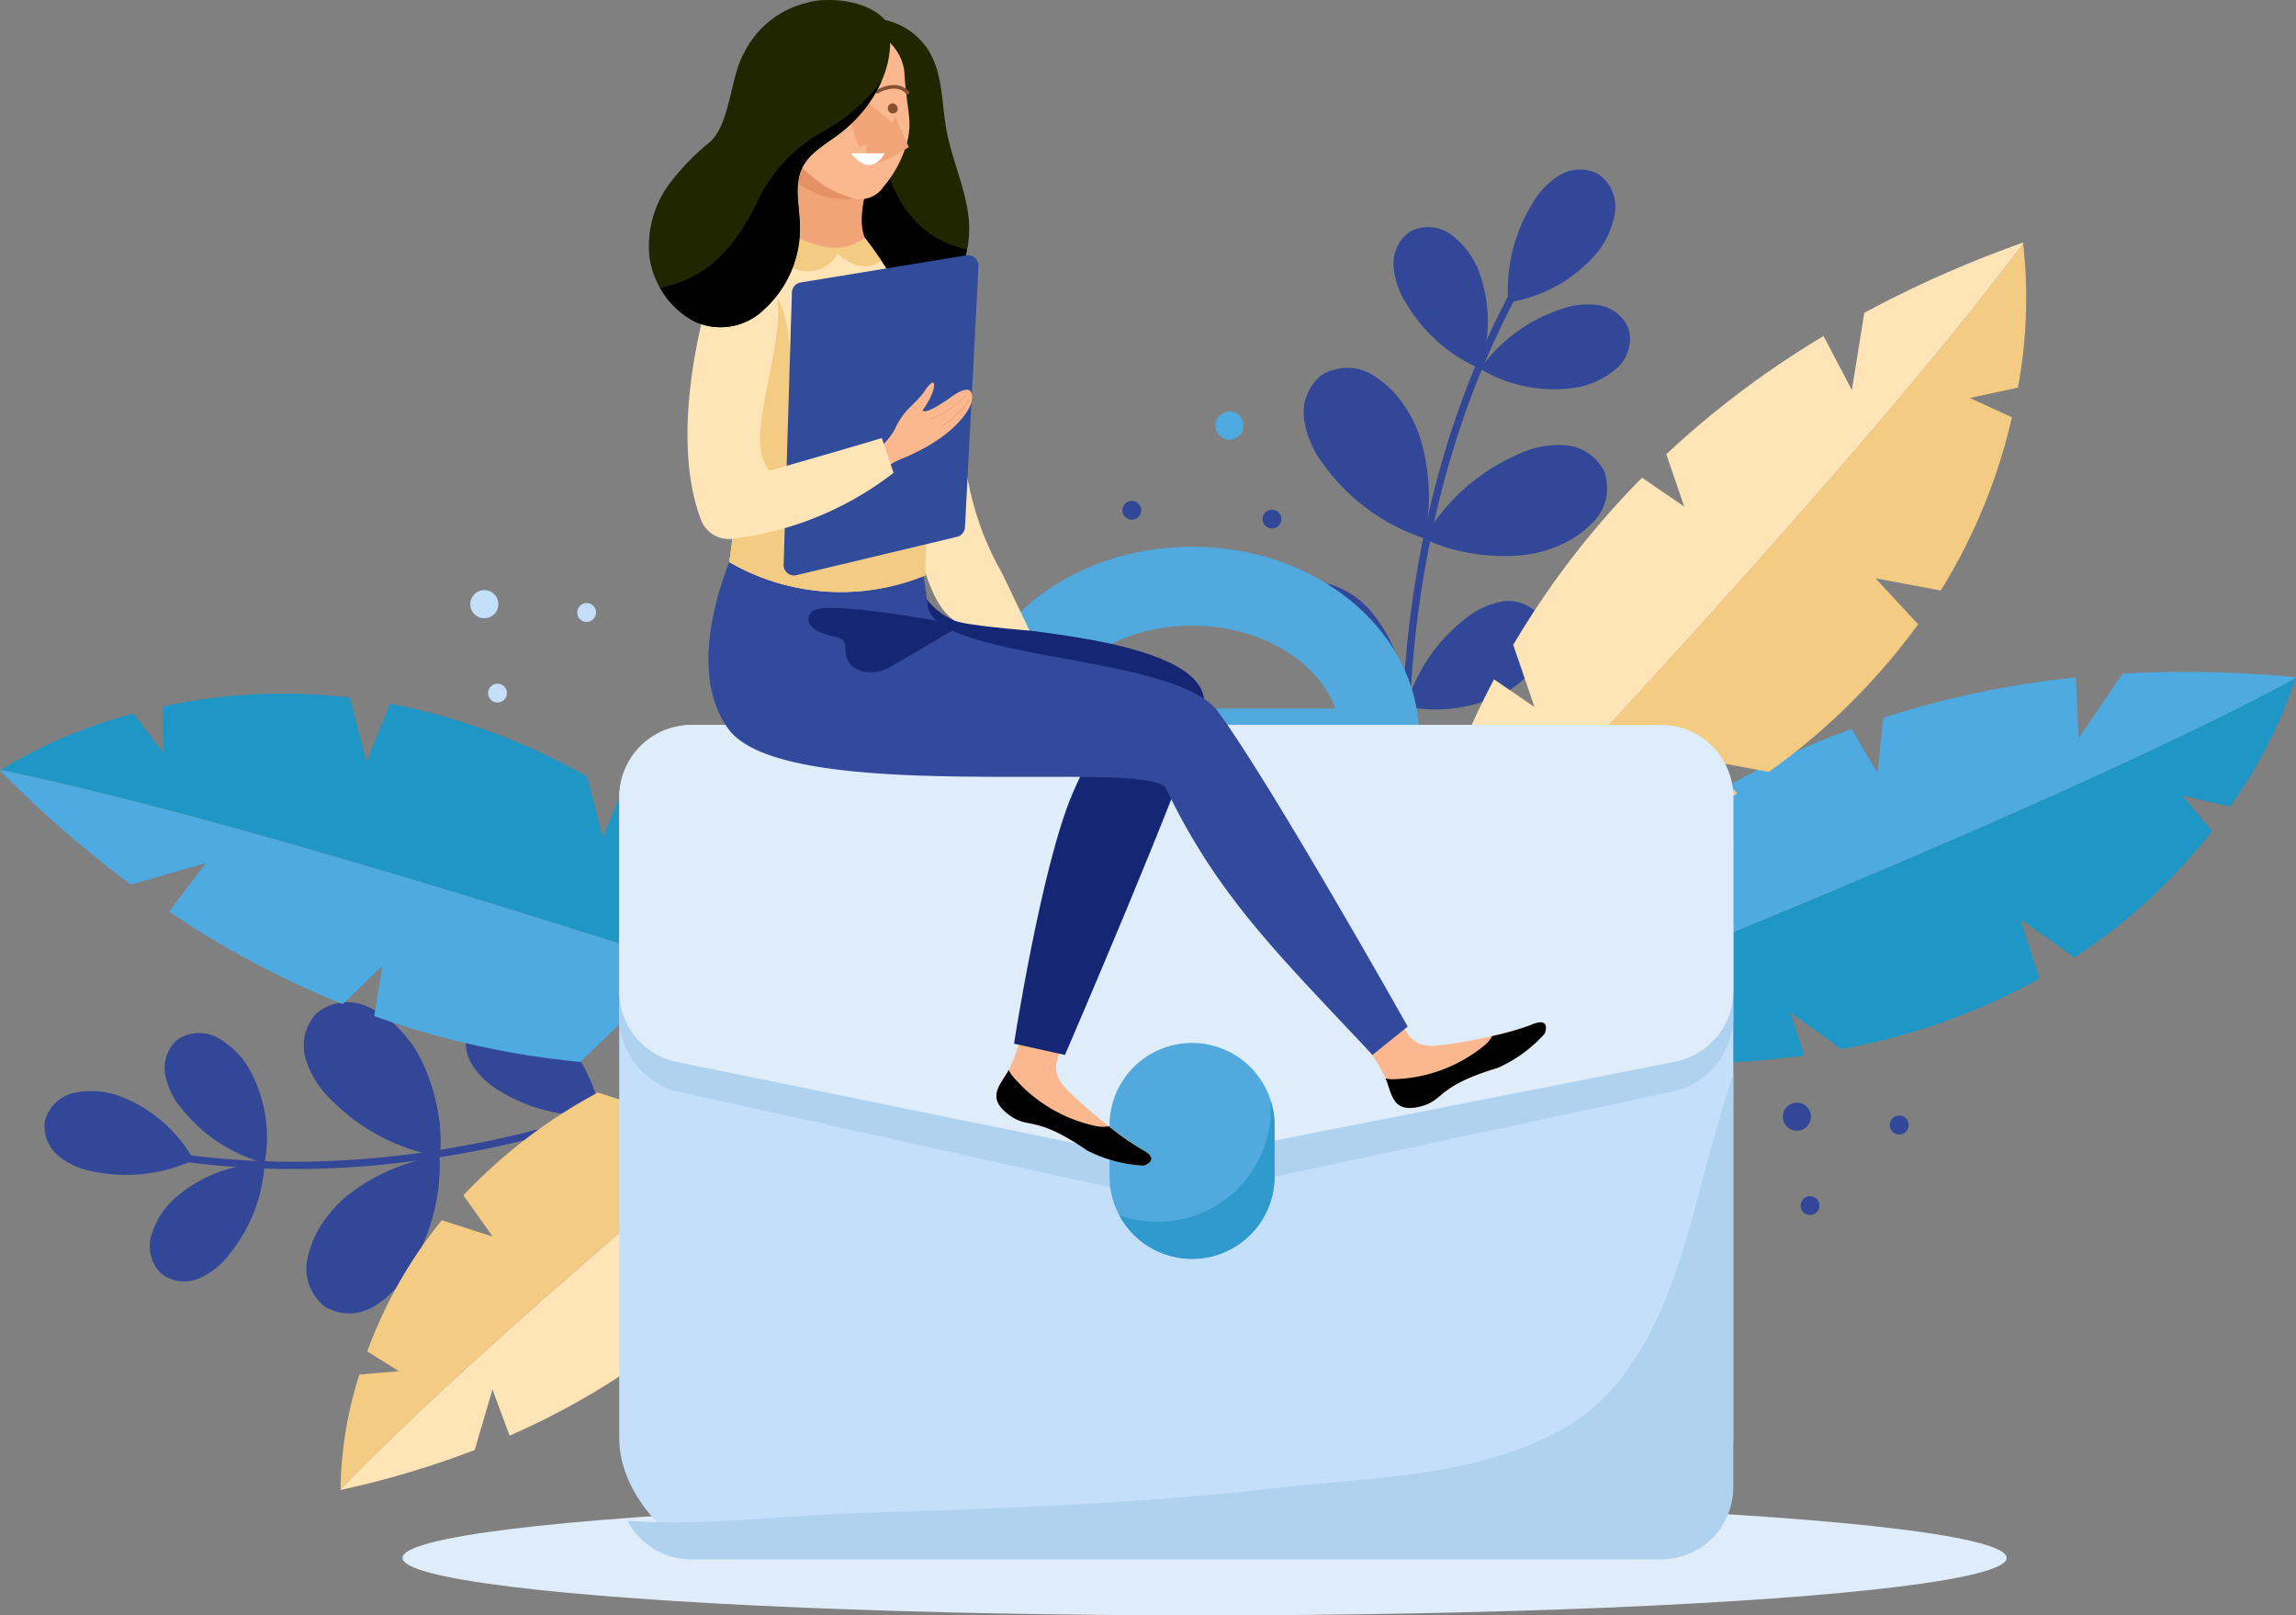 <svg id="Component_56_1" data-name="Component 56 – 1" xmlns="http://www.w3.org/2000/svg" width="203.715" height="143.286" viewBox="0 0 203.715 143.286">
  <rect x="0" y="0" width="203.715" height="143.286" fill="#808080" stroke="none"/>
  <ellipse id="Ellipse_504" data-name="Ellipse 504" cx="71.165" cy="5.101" rx="71.165" ry="5.101" transform="translate(35.715 133.084)" fill="#dfedfa"/>
  <g id="Group_2794" data-name="Group 2794" transform="translate(113.654 15.031)">
    <g id="Group_2791" data-name="Group 2791" transform="translate(0 0)">
      <g id="Group_2790" data-name="Group 2790" transform="translate(10.644 10.634)">
        <path id="Path_3592" data-name="Path 3592" d="M552.516,255.758c-.266-3.433-.391-6.878-.357-10.322s.223-6.863.587-10.276a94.07,94.07,0,0,1,1.642-10.176,84.071,84.071,0,0,1,2.779-9.832,74.817,74.817,0,0,1,4.043-9.432q.293-.57.6-1.135c.2-.371-.365-.71-.566-.335a75.558,75.558,0,0,0-4.227,9.4,82.764,82.764,0,0,0-2.964,9.866,94.182,94.182,0,0,0-1.8,10.224c-.415,3.436-.651,6.894-.726,10.354s.011,6.922.243,10.375q.043.64.092,1.28c.032.419.69.437.658.015Z" transform="translate(-551.496 -204.087)" fill="#324797"/>
      </g>
      <path id="Path_3593" data-name="Path 3593" d="M566.5,199.1a14.587,14.587,0,0,1,2.125-8.745,7,7,0,0,1,2.465-2.554,3.484,3.484,0,0,1,3.426-.068,3.541,3.541,0,0,1,1.452,3.389,7.632,7.632,0,0,1-1.544,3.522A12.906,12.906,0,0,1,566.5,199.1" transform="translate(-546.332 -187.309)" fill="#324797"/>
      <path id="Path_3594" data-name="Path 3594" d="M558.112,207.927a14.312,14.312,0,0,1-6.582-5.884,6.866,6.866,0,0,1-1.069-3.315,3.418,3.418,0,0,1,1.527-2.995,3.475,3.475,0,0,1,3.6.312,7.484,7.484,0,0,1,2.333,2.965,12.664,12.664,0,0,1,.188,8.916" transform="translate(-540.473 -190.257)" fill="#324797"/>
      <path id="Path_3595" data-name="Path 3595" d="M562.582,211.9a14.313,14.313,0,0,1,7.094-5.256,6.869,6.869,0,0,1,3.462-.376,3.418,3.418,0,0,1,2.624,2.1,3.474,3.474,0,0,1-1.034,3.466,7.483,7.483,0,0,1-3.376,1.685,12.661,12.661,0,0,1-8.77-1.619" transform="translate(-544.911 -194.219)" fill="#324797"/>
      <path id="Path_3596" data-name="Path 3596" d="M548.531,230.175a17.881,17.881,0,0,1-8.885-6.539,8.568,8.568,0,0,1-1.723-4,4.271,4.271,0,0,1,1.544-3.906,4.342,4.342,0,0,1,4.519-.039,9.357,9.357,0,0,1,3.253,3.412c1.8,2.9,2.2,8.114,1.292,11.068" transform="translate(-535.873 -197.478)" fill="#324797"/>
      <path id="Path_3597" data-name="Path 3597" d="M554.739,234.128a17.881,17.881,0,0,1,8.2-7.379,8.578,8.578,0,0,1,4.262-.878,4.272,4.272,0,0,1,3.513,2.3,4.34,4.34,0,0,1-.877,4.434,9.345,9.345,0,0,1-4,2.5c-3.207,1.18-8.392.515-11.1-.974" transform="translate(-542.04 -201.418)" fill="#324797"/>
      <path id="Path_3598" data-name="Path 3598" d="M545.773,256.129a15.014,15.014,0,0,1-8.585-3.479,7.2,7.2,0,0,1-2.23-2.894,3.586,3.586,0,0,1,.447-3.5,3.645,3.645,0,0,1,3.669-.968,7.859,7.859,0,0,1,3.354,2.1,13.283,13.283,0,0,1,3.345,8.738" transform="translate(-534.703 -208.49)" fill="#324797"/>
      <path id="Path_3599" data-name="Path 3599" d="M552.225,257.069a15.018,15.018,0,0,1,5.144-7.7,7.2,7.2,0,0,1,3.286-1.6,3.587,3.587,0,0,1,3.336,1.145,3.644,3.644,0,0,1,.206,3.789,7.855,7.855,0,0,1-2.737,2.86,13.287,13.287,0,0,1-9.234,1.508" transform="translate(-541.119 -209.43)" fill="#324797"/>
    </g>
    <g id="Group_2792" data-name="Group 2792" transform="translate(15.092 44.568)">
      <path id="Path_3600" data-name="Path 3600" d="M609.436,279.854l4.785,3.428a50.507,50.507,0,0,0,12.225-11.244l-2.66-3.132,4.253.977a43.108,43.108,0,0,0,5.835-11.4c-20.623,11.117-61.922,27.484-74.24,32.294,11.967,2.226,22.077,2.375,30.61,1.176l-1.207-3.8,4.532,3.247a58,58,0,0,0,17.554-6.246Z" transform="translate(-558.924 -257.939)" fill="#1e97c6"/>
      <path id="Path_3601" data-name="Path 3601" d="M633.483,258.105a100.252,100.252,0,0,0-15.393-.323l-3.9,5.746-.243-5.412a82.507,82.507,0,0,0-17.078,3.586l-.528,4.88-2.3-3.9a75.591,75.591,0,0,0-16.634,8.594l-.628,5.794-2.212-3.747c-11.083,8.392-16.05,17.014-16.05,17.014.24.046.472.084.711.128,12.318-4.81,53.617-21.176,74.24-32.294Z" transform="translate(-558.514 -257.624)" fill="#4eabe2"/>
    </g>
    <g id="Group_2793" data-name="Group 2793" transform="translate(11.568 6.492)">
      <path id="Path_3602" data-name="Path 3602" d="M594.545,227.362l5.787,1.08a50.511,50.511,0,0,0,6.314-15.363l-3.736-1.712,4.266-.917a43.086,43.086,0,0,0,.459-12.8c-13.975,18.8-44.458,51.119-53.58,60.693,11.784-3.052,21.006-7.2,28.228-11.9l-2.7-2.927,5.481,1.022a57.975,57.975,0,0,0,13.257-13.092Z" transform="translate(-553.357 -197.589)" fill="#f4cb82"/>
      <path id="Path_3603" data-name="Path 3603" d="M607.222,197.551a100.108,100.108,0,0,0-14.081,6.225l-1.1,6.857-2.511-4.8a82.522,82.522,0,0,0-13.953,10.48l1.588,4.645-3.739-2.559a75.584,75.584,0,0,0-11.43,14.829l1.885,5.515-3.591-2.458c-6.487,12.3-7.335,22.21-7.335,22.21.237-.06.463-.124.7-.185,9.123-9.574,39.606-41.889,53.58-60.693Z" transform="translate(-552.954 -197.551)" fill="#ffe4b7"/>
    </g>
  </g>
  <g id="Group_2799" data-name="Group 2799" transform="translate(0 61.529)">
    <g id="Group_2796" data-name="Group 2796" transform="translate(3.936 27.384)">
      <g id="Group_2795" data-name="Group 2795" transform="translate(12.017 4.406)">
        <path id="Path_3604" data-name="Path 3604" d="M431.19,310.855q-4.6,2.137-9.371,3.877c-3.168,1.149-6.389,2.154-9.653,2.993a92.373,92.373,0,0,1-9.923,1.988,82.605,82.605,0,0,1-10,.825,73.434,73.434,0,0,1-10.065-.475q-.626-.073-1.249-.158c-.411-.055-.528.58-.114.636a74.065,74.065,0,0,0,10.1.657,81.3,81.3,0,0,0,10.093-.666,92.406,92.406,0,0,0,10.022-1.86c3.3-.8,6.564-1.77,9.772-2.891s6.362-2.39,9.458-3.79q.573-.261,1.145-.526c.375-.174.165-.785-.212-.61Z" transform="translate(-380.56 -310.824)" fill="#324797"/>
      </g>
      <path id="Path_3605" data-name="Path 3605" d="M374.859,322.391a14.32,14.32,0,0,1-8.773,1.053,6.862,6.862,0,0,1-3.2-1.389,3.419,3.419,0,0,1-1.24-3.127,3.477,3.477,0,0,1,2.618-2.5,7.5,7.5,0,0,1,3.77.209,12.675,12.675,0,0,1,6.822,5.755" transform="translate(-361.6 -308.411)" fill="#324797"/>
      <path id="Path_3606" data-name="Path 3606" d="M386.552,326.412a14.051,14.051,0,0,1-3.148,8.077,6.741,6.741,0,0,1-2.681,2.123,3.357,3.357,0,0,1-3.279-.375,3.41,3.41,0,0,1-.951-3.421,7.345,7.345,0,0,1,1.925-3.165,12.433,12.433,0,0,1,8.135-3.239" transform="translate(-367.012 -312.124)" fill="#324797"/>
      <path id="Path_3607" data-name="Path 3607" d="M387.312,319.7a14.053,14.053,0,0,1-7.273-4.718,6.742,6.742,0,0,1-1.537-3.055,3.357,3.357,0,0,1,1.031-3.136,3.41,3.41,0,0,1,3.543-.24,7.343,7.343,0,0,1,2.71,2.526,12.432,12.432,0,0,1,1.526,8.622" transform="translate(-367.77 -305.448)" fill="#324797"/>
      <path id="Path_3608" data-name="Path 3608" d="M410.116,325.489a17.559,17.559,0,0,1-2.959,10.42,8.422,8.422,0,0,1-3.083,2.958,4.194,4.194,0,0,1-4.124-.077,4.262,4.262,0,0,1-1.59-4.143,9.173,9.173,0,0,1,2.02-4.165c2.048-2.657,6.705-4.815,9.735-4.994" transform="translate(-375.042 -311.788)" fill="#324797"/>
      <path id="Path_3609" data-name="Path 3609" d="M409.977,317.533a17.558,17.558,0,0,1-9.606-5.005,8.424,8.424,0,0,1-2.274-3.618,4.194,4.194,0,0,1,.91-4.023,4.26,4.26,0,0,1,4.378-.718,9.175,9.175,0,0,1,3.671,2.821c2.187,2.544,3.359,7.541,2.921,10.544" transform="translate(-374.905 -303.873)" fill="#324797"/>
      <path id="Path_3610" data-name="Path 3610" d="M435.033,319.69a14.745,14.745,0,0,1-.249,9.092,7.072,7.072,0,0,1-1.9,3.046,3.522,3.522,0,0,1-3.371.792,3.579,3.579,0,0,1-2.152-3.042,7.708,7.708,0,0,1,.78-3.807,13.042,13.042,0,0,1,6.887-6.08" transform="translate(-385.671 -309.665)" fill="#324797"/>
      <path id="Path_3611" data-name="Path 3611" d="M432.552,314.133a14.75,14.75,0,0,1-8.854-2.082,7.073,7.073,0,0,1-2.6-2.473,3.52,3.52,0,0,1-.094-3.462,3.579,3.579,0,0,1,3.414-1.492,7.707,7.707,0,0,1,3.571,1.535,13.044,13.044,0,0,1,4.562,7.974" transform="translate(-383.201 -304.141)" fill="#324797"/>
    </g>
    <g id="Group_2797" data-name="Group 2797">
      <path id="Path_3612" data-name="Path 3612" d="M387.933,266.717l-1.474-5.7a50.509,50.509,0,0,0-16.591.79l.032,4.109-2.637-3.477a43.081,43.081,0,0,0-11.785,5.006c22.954,4.691,65.14,18.611,77.677,22.817-7.757-9.381-15.419-15.977-22.736-20.529l-1.508,3.686-1.4-5.4a57.988,57.988,0,0,0-17.475-6.461Z" transform="translate(-355.422 -260.67)" fill="#1e97c6"/>
      <path id="Path_3613" data-name="Path 3613" d="M355.39,271.4A100.228,100.228,0,0,0,367,281.516l6.677-1.909-3.284,4.309a82.568,82.568,0,0,0,15.4,8.2l3.535-3.406-.734,4.471a75.58,75.58,0,0,0,18.275,4.07l4.2-4.044-.7,4.294c13.886.666,23.225-2.767,23.225-2.767-.155-.189-.309-.366-.463-.553-12.537-4.207-54.724-18.126-77.677-22.817Z" transform="translate(-355.39 -264.585)" fill="#4eabe2"/>
    </g>
    <g id="Group_2798" data-name="Group 2798" transform="translate(30.213 27.433)">
      <path id="Path_3614" data-name="Path 3614" d="M416.558,324.719l-4.517-1.454a40.7,40.7,0,0,0-6.616,11.641l2.812,1.75-3.505.3a34.737,34.737,0,0,0-1.673,10.186c13.093-13.612,40.766-36.343,49.037-43.068A76.567,76.567,0,0,0,428.31,310.7l1.861,2.616-4.278-1.377a46.754,46.754,0,0,0-11.936,9.117Z" transform="translate(-403.057 -303.994)" fill="#f4cb82"/>
      <path id="Path_3615" data-name="Path 3615" d="M403.061,347.148a80.745,80.745,0,0,0,11.9-3.542l1.58-5.37,1.519,4.095a66.563,66.563,0,0,0,12.227-6.958l-.8-3.876,2.729,2.428a60.916,60.916,0,0,0,10.653-10.692l-.945-4.6,2.621,2.332a51.984,51.984,0,0,0,8.131-17.012c-.2.023-.383.052-.577.077-8.271,6.726-35.944,29.457-49.037,43.068Z" transform="translate(-403.058 -303.95)" fill="#ffe4b7"/>
    </g>
  </g>
  <g id="Group_2800" data-name="Group 2800" transform="translate(99.59 36.5)">
    <path id="Path_3616" data-name="Path 3616" d="M528.026,222.426a1.245,1.245,0,1,1-1.245-1.245A1.244,1.244,0,0,1,528.026,222.426Z" transform="translate(-517.282 -221.181)" fill="#4eabe2"/>
    <path id="Path_3617" data-name="Path 3617" d="M513.937,233.929a.834.834,0,1,1-1.18,0A.835.835,0,0,1,513.937,233.929Z" transform="translate(-512.513 -225.759)" fill="#324797"/>
    <path id="Path_3618" data-name="Path 3618" d="M533.548,235.163a.834.834,0,1,1-1.18,0A.834.834,0,0,1,533.548,235.163Z" transform="translate(-519.694 -226.211)" fill="#324797"/>
  </g>
  <g id="Group_2801" data-name="Group 2801" transform="translate(158.186 97.809)">
    <path id="Path_3619" data-name="Path 3619" d="M606.811,318.063a1.245,1.245,0,1,1-1.692.484A1.245,1.245,0,0,1,606.811,318.063Z" transform="translate(-604.961 -317.906)" fill="#324797"/>
    <path id="Path_3620" data-name="Path 3620" d="M608.059,331.022a.834.834,0,1,1-.574,1.031A.835.835,0,0,1,608.059,331.022Z" transform="translate(-605.874 -322.697)" fill="#324797"/>
    <path id="Path_3621" data-name="Path 3621" d="M620.541,319.752a.835.835,0,1,1-.573,1.031A.835.835,0,0,1,620.541,319.752Z" transform="translate(-610.444 -318.571)" fill="#324797"/>
  </g>
  <g id="Group_2802" data-name="Group 2802" transform="translate(41.727 52.347)">
    <path id="Path_3622" data-name="Path 3622" d="M423.072,246.338a1.245,1.245,0,1,1-1.692.483A1.244,1.244,0,0,1,423.072,246.338Z" transform="translate(-421.222 -246.181)" fill="#c4dffa"/>
    <path id="Path_3623" data-name="Path 3623" d="M424.32,259.3a.834.834,0,1,1-.573,1.031A.834.834,0,0,1,424.32,259.3Z" transform="translate(-422.135 -250.972)" fill="#c4dffa"/>
    <path id="Path_3624" data-name="Path 3624" d="M436.8,248.027a.834.834,0,1,1-.573,1.031A.834.834,0,0,1,436.8,248.027Z" transform="translate(-426.706 -246.845)" fill="#c4dffa"/>
  </g>
  <g id="Group_2806" data-name="Group 2806" transform="translate(54.943 51.993)">
    <path id="Path_3625" data-name="Path 3625" d="M529.245,259.981c.027-.314.046-.631.046-.951,0-7.4-7.458-13.406-16.657-13.406s-16.657,6-16.657,13.406c0,.321.018.637.046.951Z" transform="translate(-461.812 -245.624)" fill="none" stroke="#51a9de" stroke-width="7"/>
    <g id="Group_2805" data-name="Group 2805" transform="translate(0 12.306)">
      <g id="Group_2803" data-name="Group 2803">
        <rect id="Rectangle_737" data-name="Rectangle 737" width="98.845" height="74.02" rx="10.677" transform="translate(0 0)" fill="#c4dffa"/>
        <path id="Path_3626" data-name="Path 3626" d="M538.485,323.787c-2.113,8-4.784,17.632-12.659,21.815-7.678,4.079-16.741,4.061-25.162,5.028-12.223,1.4-24.366,1.809-36.646,2.193-6.83.214-13.9,1.18-20.782.7a6.392,6.392,0,0,0,5.659,3.42H534.95a6.4,6.4,0,0,0,6.395-6.395V313.886C540.285,317.15,539.371,320.436,538.485,323.787Z" transform="translate(-442.5 -282.925)" fill="#afd2ef"/>
        <path id="Path_3627" data-name="Path 3627" d="M535.761,297.508,491.894,306.9a5.888,5.888,0,0,1-2.514-.009l-42.189-9.354a6.835,6.835,0,0,1-5.116-6.81V271.99a6.69,6.69,0,0,1,6.395-6.951h86.056a6.69,6.69,0,0,1,6.395,6.951v18.7A6.831,6.831,0,0,1,535.761,297.508Z" transform="translate(-442.075 -265.039)" fill="#afd2ef"/>
        <path id="Path_3628" data-name="Path 3628" d="M535.761,294.912l-43.868,8.642a6.391,6.391,0,0,1-2.514-.008l-42.189-8.606a6.394,6.394,0,0,1-5.116-6.265v-17.24a6.4,6.4,0,0,1,6.395-6.395h86.056a6.4,6.4,0,0,1,6.395,6.395v17.2A6.4,6.4,0,0,1,535.761,294.912Z" transform="translate(-442.075 -265.039)" fill="#dfedfa"/>
      </g>
      <g id="Group_2804" data-name="Group 2804" transform="translate(43.5 28.211)">
        <path id="Path_3629" data-name="Path 3629" d="M518.027,328.7h0a7.322,7.322,0,0,1-7.322-7.322v-4.508a7.322,7.322,0,0,1,7.322-7.322h0a7.322,7.322,0,0,1,7.322,7.322v4.508A7.322,7.322,0,0,1,518.027,328.7Z" transform="translate(-510.705 -309.547)" fill="#51a9de"/>
        <path id="Path_3630" data-name="Path 3630" d="M525.5,317.595a10.05,10.05,0,0,1-13.44,10.169,7.321,7.321,0,0,0,13.785-3.439v-4.508A7.324,7.324,0,0,0,525.5,317.595Z" transform="translate(-511.201 -312.494)" fill="#3099ce"/>
      </g>
    </g>
  </g>
  <g id="Group_2823" data-name="Group 2823" transform="translate(57.561)">
    <g id="Group_2810" data-name="Group 2810" transform="translate(5.297 42.805)">
      <g id="Group_2807" data-name="Group 2807" transform="translate(58.572 47.689)">
        <path id="Path_3631" data-name="Path 3631" d="M546.97,309.081a10.351,10.351,0,0,1,1.638,2.784c.485,1.415.714,2.71,2.939,2.157s1.321-1.755,6.874-3.424a12.276,12.276,0,0,0,4.179-3.046s.62-1.564-1.186-.782a40.339,40.339,0,0,1-8.492,1.86c-1.213.014-2.189-.034-3.127-2.264" transform="translate(-546.97 -306.366)" fill="#fbb88e"/>
        <path id="Path_3632" data-name="Path 3632" d="M562.284,306.877a23.418,23.418,0,0,1-3.473,1,2.9,2.9,0,0,1-.654.8,13.229,13.229,0,0,1-8.327,3.032,4.713,4.713,0,0,1-.48-.065c.044.108.092.216.13.326.485,1.415.714,2.709,2.938,2.157s1.322-1.755,6.874-3.424a12.278,12.278,0,0,0,4.179-3.046S564.09,306.1,562.284,306.877Z" transform="translate(-547.841 -306.473)"/>
      </g>
      <g id="Group_2808" data-name="Group 2808" transform="translate(25.549 49.392)">
        <path id="Path_3633" data-name="Path 3633" d="M496.92,309.053a10.35,10.35,0,0,1-1.136,3.024c-.8,1.268-1.657,2.259.171,3.641s2.2-.076,6.984,3.192a12.278,12.278,0,0,0,5,1.334s1.605-.5-.138-1.414a40.361,40.361,0,0,1-6.786-5.433c-.773-.935-1.35-1.723-.205-3.856" transform="translate(-494.87 -309.053)" fill="#fbb88e"/>
        <path id="Path_3634" data-name="Path 3634" d="M507.8,320.4a23.486,23.486,0,0,1-2.962-2.073,2.891,2.891,0,0,1-1.036,0,13.232,13.232,0,0,1-7.593-4.569,4.588,4.588,0,0,1-.252-.415c-.056.1-.11.208-.172.306-.8,1.268-1.657,2.259.171,3.641s2.2-.076,6.984,3.192a12.277,12.277,0,0,0,5,1.334S509.542,321.313,507.8,320.4Z" transform="translate(-494.87 -310.623)"/>
      </g>
      <g id="Group_2809" data-name="Group 2809">
        <path id="Path_3635" data-name="Path 3635" d="M474.493,238.1s2.007,7.314,6.044,7.962c5.421.869,23.264,1.689,21.391,8.052S489.7,284.452,489.7,284.452l-4.519-1s2.435-15.718,5.175-22.152,3.819-3.792-8.42-6.542-18.583-9.705-17.721-16.175" transform="translate(-458.069 -233.681)" fill="#152675"/>
        <path id="Path_3636" data-name="Path 3636" d="M457.548,235.6s-5.783,10.962-1.254,17.336c4.972,7,37.558,2.613,38.851,5.308,4.645,9.677,10.136,14.881,18.332,23.651l3.127-2.516S504.579,258,499.782,251.453c-3.816-5.21-25.375-4.467-25.772-9.478a62.987,62.987,0,0,0-2.318-10.849" transform="translate(-454.561 -231.127)" fill="#33499b"/>
        <path id="Path_3637" data-name="Path 3637" d="M482.112,250.218s-12.381-2.442-13.306-1.176.849,1.936,2.156,2.2.623,1.105,1.083,2.079,2.141,1.54,3.843.548S482.112,250.218,482.112,250.218Z" transform="translate(-459.683 -237.554)" fill="#152675"/>
      </g>
    </g>
    <g id="Group_2822" data-name="Group 2822" transform="translate(0)">
      <g id="Group_2811" data-name="Group 2811" transform="translate(18.483 1.665)">
        <path id="Path_3638" data-name="Path 3638" d="M477.111,166.221a6.083,6.083,0,0,1,4.667,2.931c1.2,2.037,1.088,4.547,1.507,6.871.444,2.464,1.509,4.788,1.9,7.262s-.075,5.332-2.076,6.836a3.65,3.65,0,0,1-2.423.782,4.432,4.432,0,0,1-2.585-1.3,8.688,8.688,0,0,1-2.648-7.508" transform="translate(-475.365 -166.221)" fill="#202600"/>
        <path id="Path_3639" data-name="Path 3639" d="M476.277,178.808l-.826,7.9a8.688,8.688,0,0,0,2.648,7.508,4.432,4.432,0,0,0,2.585,1.3,3.654,3.654,0,0,0,2.423-.782,5.594,5.594,0,0,0,2.01-3.439C478.778,189.849,477.957,184.191,476.277,178.808Z" transform="translate(-475.365 -170.83)"/>
      </g>
      <g id="Group_2812" data-name="Group 2812" transform="translate(9.889 12.94)">
        <path id="Path_3640" data-name="Path 3640" d="M472.159,184.944c-.25.222-.2.61-.3.93-1.938,6.11-.832,6.279.546,9.309.066.143.026-.156,0,0-.03.184.6.62-1.286,1.116-4.029,1.057-5.2,1.56-9.314.905a14.367,14.367,0,0,0,2.45-12.539" transform="translate(-461.807 -184.25)" fill="#f2a479"/>
        <path id="Path_3641" data-name="Path 3641" d="M467.426,187.923a6.414,6.414,0,0,0,4.739.616l.138-.1a28.161,28.161,0,0,1,.853-3.215c.1-.319.047-.707.3-.93l-7.9-.279c.375,1.322-.18,1.535-.21,2.906A16.975,16.975,0,0,1,467.426,187.923Z" transform="translate(-463.101 -184.01)" fill="#e59065"/>
      </g>
      <g id="Group_2817" data-name="Group 2817" transform="translate(3.434 20.84)">
        <path id="Path_3642" data-name="Path 3642" d="M481.437,201.32s3.167.9,4.106,6.294-.571,12.469,4.12,20.657l2.422,5.069s-6.056-.463-6.728-.933c-2.423-1.694-3.278-6.852-4.851-13.849C477.208,203.894,481.437,201.32,481.437,201.32Z" transform="translate(-461.738 -198.248)" fill="#ffe4b7"/>
        <path id="Path_3643" data-name="Path 3643" d="M463.214,196.474s3.615,3.591,6.272.238c0,0,5.59,6.83,6.018,13.653s-.417,5.493-.645,16.308a19.758,19.758,0,0,1-17.388-1.183,73.308,73.308,0,0,0,.706-14.3C457.693,204.417,463.214,196.474,463.214,196.474Z" transform="translate(-453.764 -196.474)" fill="#ffe4b7"/>
        <path id="Path_3644" data-name="Path 3644" d="M467.552,225.142a8.951,8.951,0,0,1-4.1-5.521c-1.574-5.224.909-11.944-2.447-16.479-.051-.07-.093-.139-.139-.209-1.435,2.91-2.948,6.939-2.684,10.624a73.308,73.308,0,0,1-.706,14.3,19.758,19.758,0,0,0,17.388,1.183c.013-.616.063-2.229.08-2.769C472.486,225.569,469.839,226.487,467.552,225.142Z" transform="translate(-453.764 -198.839)" fill="#f4cb82"/>
        <path id="Path_3645" data-name="Path 3645" d="M480.471,224.286l-14.243,3.4a.925.925,0,0,1-1.14-.928l.732-24.15a.925.925,0,0,1,.776-.885l14.707-2.405a.926.926,0,0,1,1.074.962l-1.2,23.158A.925.925,0,0,1,480.471,224.286Z" transform="translate(-456.553 -197.509)" fill="#314c9a"/>
        <path id="Path_3646" data-name="Path 3646" d="M465.69,196.474s3.689,2.371,6.272.238l1.458,2.013s-1.523,1.54-3.865-.6c0,0-1.412,3.028-5.32.683l1.149-1.876" transform="translate(-456.241 -196.474)" fill="#f4cb82"/>
        <g id="Group_2816" data-name="Group 2816" transform="translate(0 1.639)">
          <g id="Group_2815" data-name="Group 2815" transform="translate(15.264 11.46)">
            <path id="Path_3647" data-name="Path 3647" d="M475.7,223.929a5.807,5.807,0,0,0,3.13-2.63c.822-1.846,1.843-2.219,2.651-3.409,1.237-1.824,1.066.06-.17,1.694,0,0,.041.608,2.6-1.217,1.87-1.332,1.919-.12,1.708.588s-1.529,2.98-5.949,4.853a8.792,8.792,0,0,0-3.588,2.563" transform="translate(-475.705 -217.141)" fill="#fbb88e"/>
            <g id="Group_2813" data-name="Group 2813" transform="translate(6.305 1.033)">
              <path id="Path_3648" data-name="Path 3648" d="M485.7,221.007l.044-.015c.041-.015.082-.03.124-.047.069-.027.137-.056.2-.086q.131-.058.26-.122c.107-.053.213-.108.318-.166q.184-.1.363-.212c.137-.085.272-.173.4-.264q.223-.155.437-.321c.157-.121.309-.247.458-.378s.319-.288.472-.441l.115-.116c.036-.037-.021-.094-.057-.056q-.228.234-.472.454-.224.2-.46.391-.212.17-.433.327-.2.144-.411.276c-.122.078-.247.153-.373.224-.108.061-.217.12-.328.176-.09.046-.181.09-.273.132l-.115.051-.027.011-.006,0c.012-.005,0,0,0,0l-.013.006-.046.019-.142.055-.063.022h0c-.049.015-.028.093.022.077Z" transform="translate(-485.652 -218.772)" fill="#f2a479"/>
            </g>
            <g id="Group_2814" data-name="Group 2814" transform="translate(7.261 1.485)">
              <path id="Path_3649" data-name="Path 3649" d="M487.22,221.87l.034-.017.1-.055c.053-.03.1-.061.155-.094.069-.044.137-.089.2-.136q.129-.091.253-.188c.1-.075.19-.152.283-.232s.208-.186.309-.283.224-.223.331-.34.234-.262.345-.4q.184-.226.354-.463l.085-.121a.04.04,0,0,0-.015-.055.041.041,0,0,0-.055.014c-.057.083-.116.165-.176.245s-.112.148-.171.222c-.111.141-.226.277-.345.411s-.219.237-.333.351-.207.2-.315.3-.19.165-.288.243l-.067.053-.016.012h0l-.009.007-.032.024-.123.091c-.071.051-.142.1-.215.147-.054.035-.11.07-.167.1-.037.022-.074.043-.112.063l-.05.026h0a.04.04,0,0,0-.014.055.041.041,0,0,0,.055.014Z" transform="translate(-487.16 -219.484)" fill="#f2a479"/>
            </g>
          </g>
          <path id="Path_3650" data-name="Path 3650" d="M458.306,199.442s1.919,1.727,1.193,6.979-2.471,9.653-.606,11.918c0,0,6.62-1.89,9.976-2.9l1.041,3.082a28.92,28.92,0,0,1-14.418,5.866,2.632,2.632,0,0,1-2.651-1.661c-1.029-2.616-2.265-8.4.312-18.679C453.151,204.049,455.106,197.427,458.306,199.442Z" transform="translate(-451.622 -199.06)" fill="#ffe4b7"/>
        </g>
      </g>
      <g id="Group_2821" data-name="Group 2821">
        <g id="Group_2819" data-name="Group 2819" transform="translate(10.251 2.329)">
          <path id="Path_3651" data-name="Path 3651" d="M471.544,167.269c1.742.925,3.179,2.31,3.279,4.28.144,2.84.739,4.06.234,5.966a10.251,10.251,0,0,1-2.09,3.975,2.491,2.491,0,0,1-2.565,1.075,9.217,9.217,0,0,1-3.451-1.707c-2.54-1.9-3.6-4.449-4.574-7.47" transform="translate(-462.378 -167.269)" fill="#fbb88e"/>
          <path id="Path_3652" data-name="Path 3652" d="M477.416,178.7s-.48.569.472,2.67a2.144,2.144,0,0,1-1.183.3" transform="translate(-467.624 -171.455)" fill="none" stroke="#f2a479" stroke-width="4"/>
          <g id="Group_2818" data-name="Group 2818" transform="translate(9.869 5.208)">
            <path id="Path_3653" data-name="Path 3653" d="M478.189,176.212c.02-.012.04-.023.061-.034.056-.03.112-.059.169-.086s.089-.041.135-.06l-.038.016c.091-.038.183-.072.276-.1a3.061,3.061,0,0,1,.326-.087c.066-.015.133-.026.2-.035l-.042.006a2.258,2.258,0,0,1,.434-.017c.042,0,.084.007.126.013l-.042-.006a1.719,1.719,0,0,1,.328.077c.031.011.061.023.092.035l-.039-.016a1.541,1.541,0,0,1,.34.2l-.032-.025a1.762,1.762,0,0,1,.2.186.16.16,0,0,0,.226,0,.161.161,0,0,0,.047-.113.172.172,0,0,0-.047-.113,1.837,1.837,0,0,0-.347-.29,1.76,1.76,0,0,0-.376-.177,1.879,1.879,0,0,0-.392-.082,1.967,1.967,0,0,0-.351-.008,2.842,2.842,0,0,0-.374.049c-.1.021-.207.048-.309.079s-.18.06-.267.1-.168.069-.25.108c-.049.023-.1.048-.147.075-.023.012-.046.025-.067.038l0,0a.164.164,0,0,0-.074.1.162.162,0,0,0,.016.124.16.16,0,0,0,.1.074.165.165,0,0,0,.124-.016Z" transform="translate(-477.948 -175.486)" fill="#89502f"/>
          </g>
          <path id="Path_3654" data-name="Path 3654" d="M474.5,185.044h3S476.359,187.38,474.5,185.044Z" transform="translate(-466.816 -173.778)" fill="#fff"/>
          <path id="Path_3655" data-name="Path 3655" d="M480.56,178.621a.449.449,0,1,1-.434-.567A.513.513,0,0,1,480.56,178.621Z" transform="translate(-468.719 -171.218)" fill="#89502f"/>
        </g>
        <g id="Group_2820" data-name="Group 2820">
          <path id="Path_3656" data-name="Path 3656" d="M467.332,165.555c-1.692-2.146-5.637-2.182-7.021-1.73a8.366,8.366,0,0,0-5.625,4.418c-1.242,2.059-1.242,6.412-3.079,7.965A21.5,21.5,0,0,0,447.96,180a9.288,9.288,0,0,0-1.683,6.469,7.728,7.728,0,0,0,3.972,5.638,5.529,5.529,0,0,0,6.227-1.1,9.705,9.705,0,0,0,3.122-7.815c-.084-1.617-.492-3.348.259-4.784.7-1.346,2.163-2.084,3.359-3.02,3.88-3.036,5.013-7.271,4.117-9.835" transform="translate(-446.205 -163.594)" fill="#202600"/>
          <path id="Path_3657" data-name="Path 3657" d="M461.97,179.561a13.716,13.716,0,0,0-5.632,6.276c-2.2,4.321-4.541,6.563-8.538,7.446a7.434,7.434,0,0,0,3.032,2.961,5.529,5.529,0,0,0,6.227-1.1,9.705,9.705,0,0,0,3.122-7.815c-.084-1.618-.492-3.348.259-4.784.7-1.346,2.163-2.084,3.359-3.02a11.929,11.929,0,0,0,3.657-4.631A16.351,16.351,0,0,1,461.97,179.561Z" transform="translate(-446.789 -167.733)"/>
        </g>
      </g>
    </g>
  </g>
</svg>
